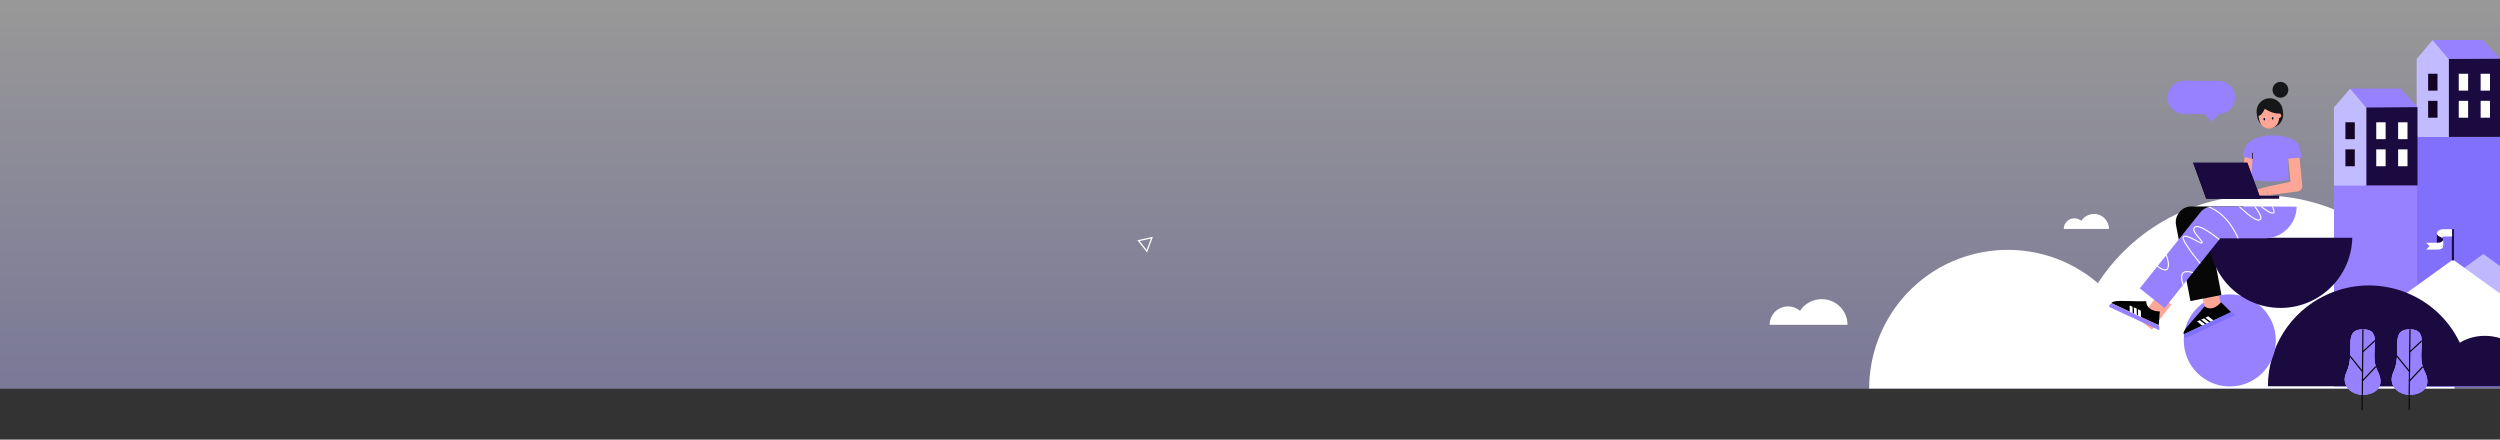 <?xml version="1.0" encoding="utf-8"?>
<!-- Generator: Adobe Illustrator 24.1.0, SVG Export Plug-In . SVG Version: 6.00 Build 0)  -->
<svg version="1.1" id="Layer_1" xmlns="http://www.w3.org/2000/svg" xmlns:xlink="http://www.w3.org/1999/xlink" x="0px" y="0px"
	 viewBox="0 0 1200 211" style="enable-background:new 0 0 1200 211;" xml:space="preserve">
<rect x="0" y="0" width="1200" height="211" fill="#333333" stroke="none"/>
<style type="text/css">
	.st0{opacity:0.5;fill:url(#SVGID_1_);enable-background:new    ;}
	.st1{fill:none;stroke:#FFFFFF;stroke-width:0.62;stroke-linecap:round;stroke-miterlimit:10;}
	.st2{fill:#FFFFFF;}
	.st3{fill:#1A0A40;}
	.st4{fill:#C2BBFF;}
	.st5{fill:#9781FF;}
	.st6{fill:#130525;}
	.st7{fill:#8070FC;}
	.st8{opacity:0.5;fill:#FFFFFF;}
	.st9{fill:#FFA697;}
	.st10{fill:#FDA187;}
	.st11{fill:#161719;}
	.st12{fill:#001837;}
	.st13{fill:#070707;}
	.st14{fill:none;stroke:#000000;stroke-width:0.317;stroke-miterlimit:10;}
	.st15{clip-path:url(#SVGID_3_);}
	.st16{fill:none;stroke:#FFFFFF;stroke-width:0.532;stroke-linecap:round;stroke-miterlimit:10;}
	.st17{fill:none;stroke:#09090A;stroke-width:0.586;stroke-linecap:round;stroke-miterlimit:10;}
	.st18{clip-path:url(#SVGID_5_);}
	.st19{clip-path:url(#SVGID_7_);}
</style>
<linearGradient id="SVGID_1_" gradientUnits="userSpaceOnUse" x1="600" y1="694.56" x2="600" y2="508" gradientTransform="matrix(1 0 0 1 0 -508)">
	<stop  offset="0" style="stop-color:#000000"/>
	<stop  offset="0" style="stop-color:#C2BEFC"/>
	<stop  offset="1" style="stop-color:#FFFFFF"/>
</linearGradient>
<rect class="st0" width="1200" height="186.6"/>
<polygon class="st1" points="546.5,115.5 550.5,120.6 552.9,114.1 "/>
<g>
	<path class="st2" d="M1085.8,93.8c51.1,0.1,92.5,41.6,92.4,92.7h-281c0-15.8,5.7-31.1,15.9-43.2c23.9-28,65.9-31.3,93.9-7.4
		c17.1-26.3,46.3-42.1,77.6-42.2C1085,93.8,1085.4,93.8,1085.8,93.8z"/>
	<g>
		<rect x="1175.4" y="28.1" class="st3" width="24.6" height="37.6"/>
		<polygon class="st4" points="1175.4,65.8 1160,65.8 1160,28.3 1167.7,19.2 1175.4,28.3 		"/>
		<polygon class="st5" points="1175.4,28.3 1167.7,19.2 1191.7,19.2 1200,28.1 		"/>
		<rect x="1165.5" y="35.4" class="st6" width="4.5" height="8.1"/>
		<rect x="1165.5" y="48.4" class="st6" width="4.5" height="8.1"/>
		<rect x="1180.2" y="35.4" class="st2" width="4.5" height="8.1"/>
		<rect x="1180.2" y="48.4" class="st2" width="4.5" height="8.1"/>
		<rect x="1190.7" y="35.4" class="st2" width="4.5" height="8.1"/>
		<rect x="1190.7" y="48.4" class="st2" width="4.5" height="8.1"/>
		<rect x="1120.3" y="65.8" class="st5" width="79.7" height="119.7"/>
		<rect x="1160.2" y="65.8" class="st7" width="39.8" height="119.7"/>
		<rect x="1135.8" y="51.4" class="st3" width="24.6" height="37.6"/>
		<polygon class="st4" points="1135.8,89.1 1120.3,89.1 1120.3,51.6 1128.1,42.5 1135.8,51.6 		"/>
		<polygon class="st5" points="1135.8,51.6 1128.1,42.5 1152.1,42.5 1160.4,51.4 		"/>
		<rect x="1125.8" y="58.7" class="st6" width="4.5" height="8.1"/>
		<rect x="1125.8" y="71.7" class="st6" width="4.5" height="8.1"/>
		<rect x="1140.6" y="58.7" class="st2" width="4.5" height="8.1"/>
		<rect x="1140.6" y="71.7" class="st2" width="4.5" height="8.1"/>
		<rect x="1151.1" y="58.7" class="st2" width="4.5" height="8.1"/>
		<rect x="1151.1" y="71.7" class="st2" width="4.5" height="8.1"/>
	</g>
	<path class="st2" d="M874.5,143.6c6.8,0,12.3,5.5,12.3,12.3h-37.4c0-2.1,0.8-4.1,2.1-5.7c3.2-3.7,8.8-4.2,12.5-1
		c2.3-3.5,6.2-5.6,10.3-5.6C874.4,143.6,874.5,143.6,874.5,143.6z"/>
	<path class="st2" d="M1005.2,102.7c3.9,0,7.1,3.2,7.1,7.2h-21.7c0-1.2,0.4-2.4,1.2-3.3c1.8-2.2,5.1-2.4,7.2-0.6
		C1000.4,103.9,1002.7,102.7,1005.2,102.7C1005.1,102.7,1005.1,102.7,1005.2,102.7z"/>
	<polygon class="st8" points="1200,127.7 1192,121.9 1169.4,138.3 1169.4,171.2 1200,171.2 	"/>
	<g>
		<polygon class="st2" points="1200,140.9 1177.4,124.6 1154.8,140.9 1154.8,173.9 1200,173.9 		"/>
		<rect x="1176.9" y="110" class="st3" width="1" height="15"/>
		<path class="st3" d="M1169.7,112l0,4.9c0,0,2.5,0.2,2.9-1c0,0,0.4-1.2-0.4-1.7c0,0-2.1-1.6-2.1-1.8S1169.7,112,1169.7,112"/>
		<path class="st2" d="M1172.7,114.8c0,0,0.3,1.8-3.1,1.7h-2.5l0,0h-2.6l1.7,1.6l-1.6,1.7h4.8l0,0c0,0,2.6,0.2,3.1-1
			c0,0,0.2-0.2,0.2-0.7C1172.8,117.7,1172.8,115,1172.7,114.8"/>
		<path class="st2" d="M1176.9,110h-4c0,0-3.4,0.1-3.2,2.3c0,0,0.3,1,1.7,1.4c0,0,0.5,0.2,0.8,0.4c0,0,0.2-0.7,1.3-0.6
			c1.1,0,3.5,0,3.5,0V110z"/>
	</g>
	<path class="st3" d="M1200,162.3c-2.3-0.7-4.8-1.1-7.2-1.1c-4.3,0-8.5,1.1-12.1,3.3c-11.5-24.1-40.5-34.3-64.6-22.7
		c-16.8,8-27.5,25-27.5,43.6H1200V162.3z"/>
	<path class="st9" d="M1103.6,73.9l1.5,15.1v0.1c0.1,1.4-0.9,2.6-2.2,2.8l-14.3,1.8l-0.7-4l14-3l-2.2,2.9l-1.5-15.1L1103.6,73.9z"/>
	<circle class="st5" cx="1070.3" cy="163.4" r="22.1"/>
	
		<rect x="1057.2" y="134.5" transform="matrix(0.977 -0.213 0.213 0.977 -5.93 229.142)" class="st9" width="7.9" height="15.3"/>
	<path d="M1066.1,145.1l4.8,4.7l-22.7,10.6c-0.8-1.5,3-5,7.3-10.1c0.9-1,1.8-2.2,2.7-3.3C1058.2,147,1061.5,150.3,1066.1,145.1z"/>
	<polygon class="st2" points="1061.1,154.4 1062.5,153.8 1059.9,151.8 1058.6,152.5 	"/>
	<polygon class="st2" points="1059.1,155.4 1060.5,154.8 1057.9,152.8 1056.6,153.4 	"/>
	<polygon class="st2" points="1057.1,156.3 1058.5,155.7 1055.9,153.7 1054.6,154.3 	"/>
	<path class="st7" d="M1071,149.8c0,0,1.5,0.4,1.9,1.4l-24,11.2c0,0-0.9-0.4-0.5-2L1071,149.8z"/>
	
		<rect x="1027.1" y="145.3" transform="matrix(0.611 -0.791 0.791 0.611 284.176 877.054)" class="st9" width="15.3" height="7.9"/>
	<path d="M1036.7,149.5l-0.5,6.6l-22.7-10.6c0.6-1.5,5.8-1,12.4-0.9c1.4,0,2.8,0,4.3,0C1030.2,144.6,1029.8,149.3,1036.7,149.5z"/>
	<polygon class="st2" points="1026.3,151.7 1027.7,152.3 1027.6,149.1 1026.2,148.4 	"/>
	<polygon class="st2" points="1024.4,150.7 1025.7,151.4 1025.6,148.1 1024.2,147.5 	"/>
	<polygon class="st2" points="1022.3,149.8 1023.7,150.4 1023.6,147.2 1022.2,146.6 	"/>
	<path class="st5" d="M1036.2,156.2c0.3,0.7,0.4,1.5,0.2,2.3l-24-11.2c0,0-0.2-1,1.2-1.7L1036.2,156.2z"/>
	<path class="st10" d="M1080.5,84.5h0.1H1080.5z"/>
	<path class="st9" d="M1087.9,89.7c0,0-9.9,2.5-10.2,3.8c-0.3,1.3,10.9,0.2,10.9,0.2"/>
	<path class="st11" d="M1088.7,47.2L1088.7,47.2c3.5-0.4,6.6,2.1,7,5.5l0.2,1.6c0.4,3.5-2.1,6.6-5.5,7l0,0c-3.5,0.4-6.6-2.1-7-5.5
		l-0.2-1.6C1082.8,50.8,1085.3,47.6,1088.7,47.2z"/>
	<path class="st9" d="M1087.1,52.2c0,0-1.4,3.4-3,3.4c0.3,2.7,1.1,4.7,3,5.6c1.2,0.6,2.6,0.7,3.9,0.1c2.6-1,3.3-3.9,3-6.8
		C1090.7,54.7,1087.1,52.2,1087.1,52.2z"/>
	
		<ellipse transform="matrix(0.994 -0.114 0.114 0.994 0.573 124.283)" class="st12" cx="1086.3" cy="57.1" rx="0.4" ry="0.6"/>
	
		<ellipse transform="matrix(0.994 -0.114 0.114 0.994 0.65 124.735)" class="st12" cx="1090.3" cy="56.7" rx="0.4" ry="0.6"/>
	<path class="st9" d="M1093.9,54.5c0,0.8,0,1.5-0.1,2.1c0.1,0,0.2,0,0.3,0c0.6-0.1,1-0.6,0.9-1.2C1095,54.9,1094.4,54.4,1093.9,54.5
		L1093.9,54.5L1093.9,54.5z"/>
	<path class="st9" d="M1082.9,74.5l-1.7,14.6v0.1c-0.1,1.2-1,2.1-2.2,2.2l-16.7,2.2l-0.7-4l16.5-3.5l-2.2,2.3l1.7-14.7L1082.9,74.5z
		"/>
	<polygon class="st5" points="1104.9,75.6 1104.8,75.5 1104.5,74.3 1104.3,73.2 1103.9,72.2 1103.7,71.2 1103.3,69.5 1102.6,68.6 
		1101.8,67.8 1100.9,67.2 1099.8,66.8 1098.8,66.3 1097.7,65.9 1096.5,65.6 1095.4,65.4 1094.3,65.2 1093.1,65.1 1092,65 
		1090.7,65.1 1089.5,65.1 1088.3,65.1 1087,65.3 1085.8,65.5 1084.6,65.8 1083.5,66.2 1082.3,66.6 1081.2,67.1 1080.2,67.8 
		1079.3,68.6 1078.4,69.5 1077.8,70.6 1077.3,71.7 1077,72.9 1076.8,74.1 1076.7,75.4 1077.8,75.5 1079,75.8 1080.1,76 1081.2,76.2 
		1081.1,77.5 1081,78.8 1081,80 1080.9,81.3 1080.9,82.5 1080.8,83.8 1080.8,85 1080.9,86.3 1082,86.5 1083.2,86.7 1084.3,86.7 
		1085.5,86.9 1086.7,87 1087.9,87 1089.1,87.1 1090.3,87.1 1091.4,87.1 1092.6,87.1 1093.8,87 1095,86.9 1096.2,86.7 1097.4,86.6 
		1098.6,86.3 1098.5,85 1098.4,83.8 1098.4,82.5 1098.2,81.2 1098.2,79.9 1098.2,78.7 1098.1,77.4 1098.1,76.1 1099.2,76.1 
		1100.3,76 1101.5,75.9 1102.6,75.8 1103.7,75.8 	"/>
	<path class="st13" d="M1051.4,144.5l-6.9-36.4c-0.8-4.1,1.9-8.1,6-8.9c0.5-0.1,0.9-0.1,1.4-0.1h24.9v15.2h-15.7l5.2,27.3
		L1051.4,144.5z"/>
	<rect x="1067.2" y="93.9" class="st3" width="26.8" height="1.5"/>
	<line class="st14" x1="1081.3" y1="73.3" x2="1081.2" y2="76.3"/>
	<polygon class="st3" points="1085.1,95.4 1059,95.4 1052.7,78.1 1078.7,78.1 	"/>
	<polygon class="st3" points="1085.1,95.4 1059,95.4 1052.7,78.1 1078.7,78.1 	"/>
	<circle class="st11" cx="1094.6" cy="43.1" r="3.8"/>
	<path class="st3" d="M1060.3,114.1c0.4,19,16.1,34.1,35.1,33.7c18.4-0.4,33.3-15.2,33.7-33.7H1060.3"/>
	<path class="st5" d="M1086.9,99.1h-24.9c-2.3,0-4.5,1.1-5.9,2.9l-29,36.4l11.9,9.5l26.7-33.5h21.1l0,0c8.5,0.1,15.5-6.7,15.6-15.2
		L1086.9,99.1z"/>
	<g>
		<defs>
			<path id="SVGID_2_" d="M1086.9,99.1h-24.9c-2.3,0-4.5,1.1-5.9,2.9l-29,36.4l11.9,9.5l26.7-33.5h21.1l0,0
				c8.5,0.1,15.5-6.7,15.6-15.2L1086.9,99.1z"/>
		</defs>
		<clipPath id="SVGID_3_">
			<use xlink:href="#SVGID_2_"  style="overflow:visible;"/>
		</clipPath>
		<g class="st15">
			<path class="st16" d="M1051,141.2c0,0-4.6-4.7-3.7-9.1c0.9-4.4,10.4,1,10.4,1"/>
			<path class="st16" d="M1038,118.5c0,0,4,7,2.5,10.3c-1.5,3.3-8.9-4.7-8.9-4.7"/>
			<path class="st16" d="M1075.7,118.4c0,0-3.8-15.2-16.7-19.6"/>
			<path class="st16" d="M1069.6,93.8c0,0,11.7,12.8,14.9,11.8c3.2-1.1-4.9-8.9-3.9-9.7c0.7-0.6,8.9,7.5,10.7,6.3
				c1.9-1.2-8-15.1-8-15.1"/>
			<path class="st16" d="M1066.1,115.7c0,0-9.9-8.5-12.5-6.7s4.2,6.7,3.4,7.6c-0.6,0.7-7.5-4.5-9-2.9s10.2,15.3,10.2,15.3"/>
		</g>
	</g>
	<path class="st5" d="M1048.1,38.8h16.9c4.4,0.1,8,3.8,7.8,8.2c-0.1,4.2-3.4,7.6-7.6,7.8l0,0l-3.6,3.6l-3.6-3.6h-9.9
		c-4.4-0.2-7.9-4-7.7-8.4C1040.5,42.3,1043.9,38.9,1048.1,38.8L1048.1,38.8z"/>
</g>
<g>
	<line class="st17" x1="1156.4" y1="196.6" x2="1156.5" y2="189.1"/>
	<path class="st5" d="M1148.8,178.7c4.6-9.7-2.2-20.6,7.9-20.6c10.4,0,2.6,11.4,7,19.9c4.2,8.1-1.6,11.5-7.1,11.5
		C1151.1,189.5,1146,184.9,1148.8,178.7z"/>
	<path class="st5" d="M1148.8,178.7c4.6-9.7-2.2-20.6,7.9-20.6c10.4,0,2.6,11.4,7,19.9c4.2,8.1-1.6,11.5-7.1,11.5
		C1151.1,189.5,1146,184.9,1148.8,178.7z"/>
	<g>
		<defs>
			<path id="SVGID_4_" d="M1148.8,178.7c4.6-9.7-2.2-20.6,7.9-20.6c10.4,0,2.6,11.4,7,19.9c4.2,8.1-1.6,11.5-7.1,11.5
				C1151.1,189.5,1146,184.9,1148.8,178.7z"/>
		</defs>
		<use xlink:href="#SVGID_4_"  style="overflow:visible;fill:#9781FF;"/>
		<clipPath id="SVGID_5_">
			<use xlink:href="#SVGID_4_"  style="overflow:visible;"/>
		</clipPath>
		<g class="st18">
			<line class="st17" x1="1156.4" y1="191" x2="1156.8" y2="157.9"/>
			<line class="st17" x1="1149.7" y1="169.9" x2="1156.6" y2="178.4"/>
			<line class="st17" x1="1163.8" y1="175.1" x2="1156.6" y2="182.8"/>
			<line class="st17" x1="1156.7" y1="168.9" x2="1164.2" y2="162"/>
		</g>
	</g>
</g>
<g>
	<line class="st17" x1="1133.8" y1="196.6" x2="1133.9" y2="189.1"/>
	<path class="st5" d="M1126.3,178.7c4.6-9.7-2.2-20.6,7.9-20.6c10.4,0,2.6,11.4,7,19.9c4.2,8.1-1.6,11.5-7.1,11.5
		C1128.5,189.5,1123.4,184.9,1126.3,178.7z"/>
	<path class="st5" d="M1126.3,178.7c4.6-9.7-2.2-20.6,7.9-20.6c10.4,0,2.6,11.4,7,19.9c4.2,8.1-1.6,11.5-7.1,11.5
		C1128.5,189.5,1123.4,184.9,1126.3,178.7z"/>
	<g>
		<defs>
			<path id="SVGID_6_" d="M1126.3,178.7c4.6-9.7-2.2-20.6,7.9-20.6c10.4,0,2.6,11.4,7,19.9c4.2,8.1-1.6,11.5-7.1,11.5
				C1128.5,189.5,1123.4,184.9,1126.3,178.7z"/>
		</defs>
		<use xlink:href="#SVGID_6_"  style="overflow:visible;fill:#9781FF;"/>
		<clipPath id="SVGID_7_">
			<use xlink:href="#SVGID_6_"  style="overflow:visible;"/>
		</clipPath>
		<g class="st19">
			<line class="st17" x1="1133.9" y1="191" x2="1134.2" y2="157.9"/>
			<line class="st17" x1="1127.2" y1="169.9" x2="1134" y2="178.4"/>
			<line class="st17" x1="1141.2" y1="175.1" x2="1134" y2="182.8"/>
			<line class="st17" x1="1134.1" y1="168.9" x2="1141.6" y2="162"/>
		</g>
	</g>
</g>
</svg>
